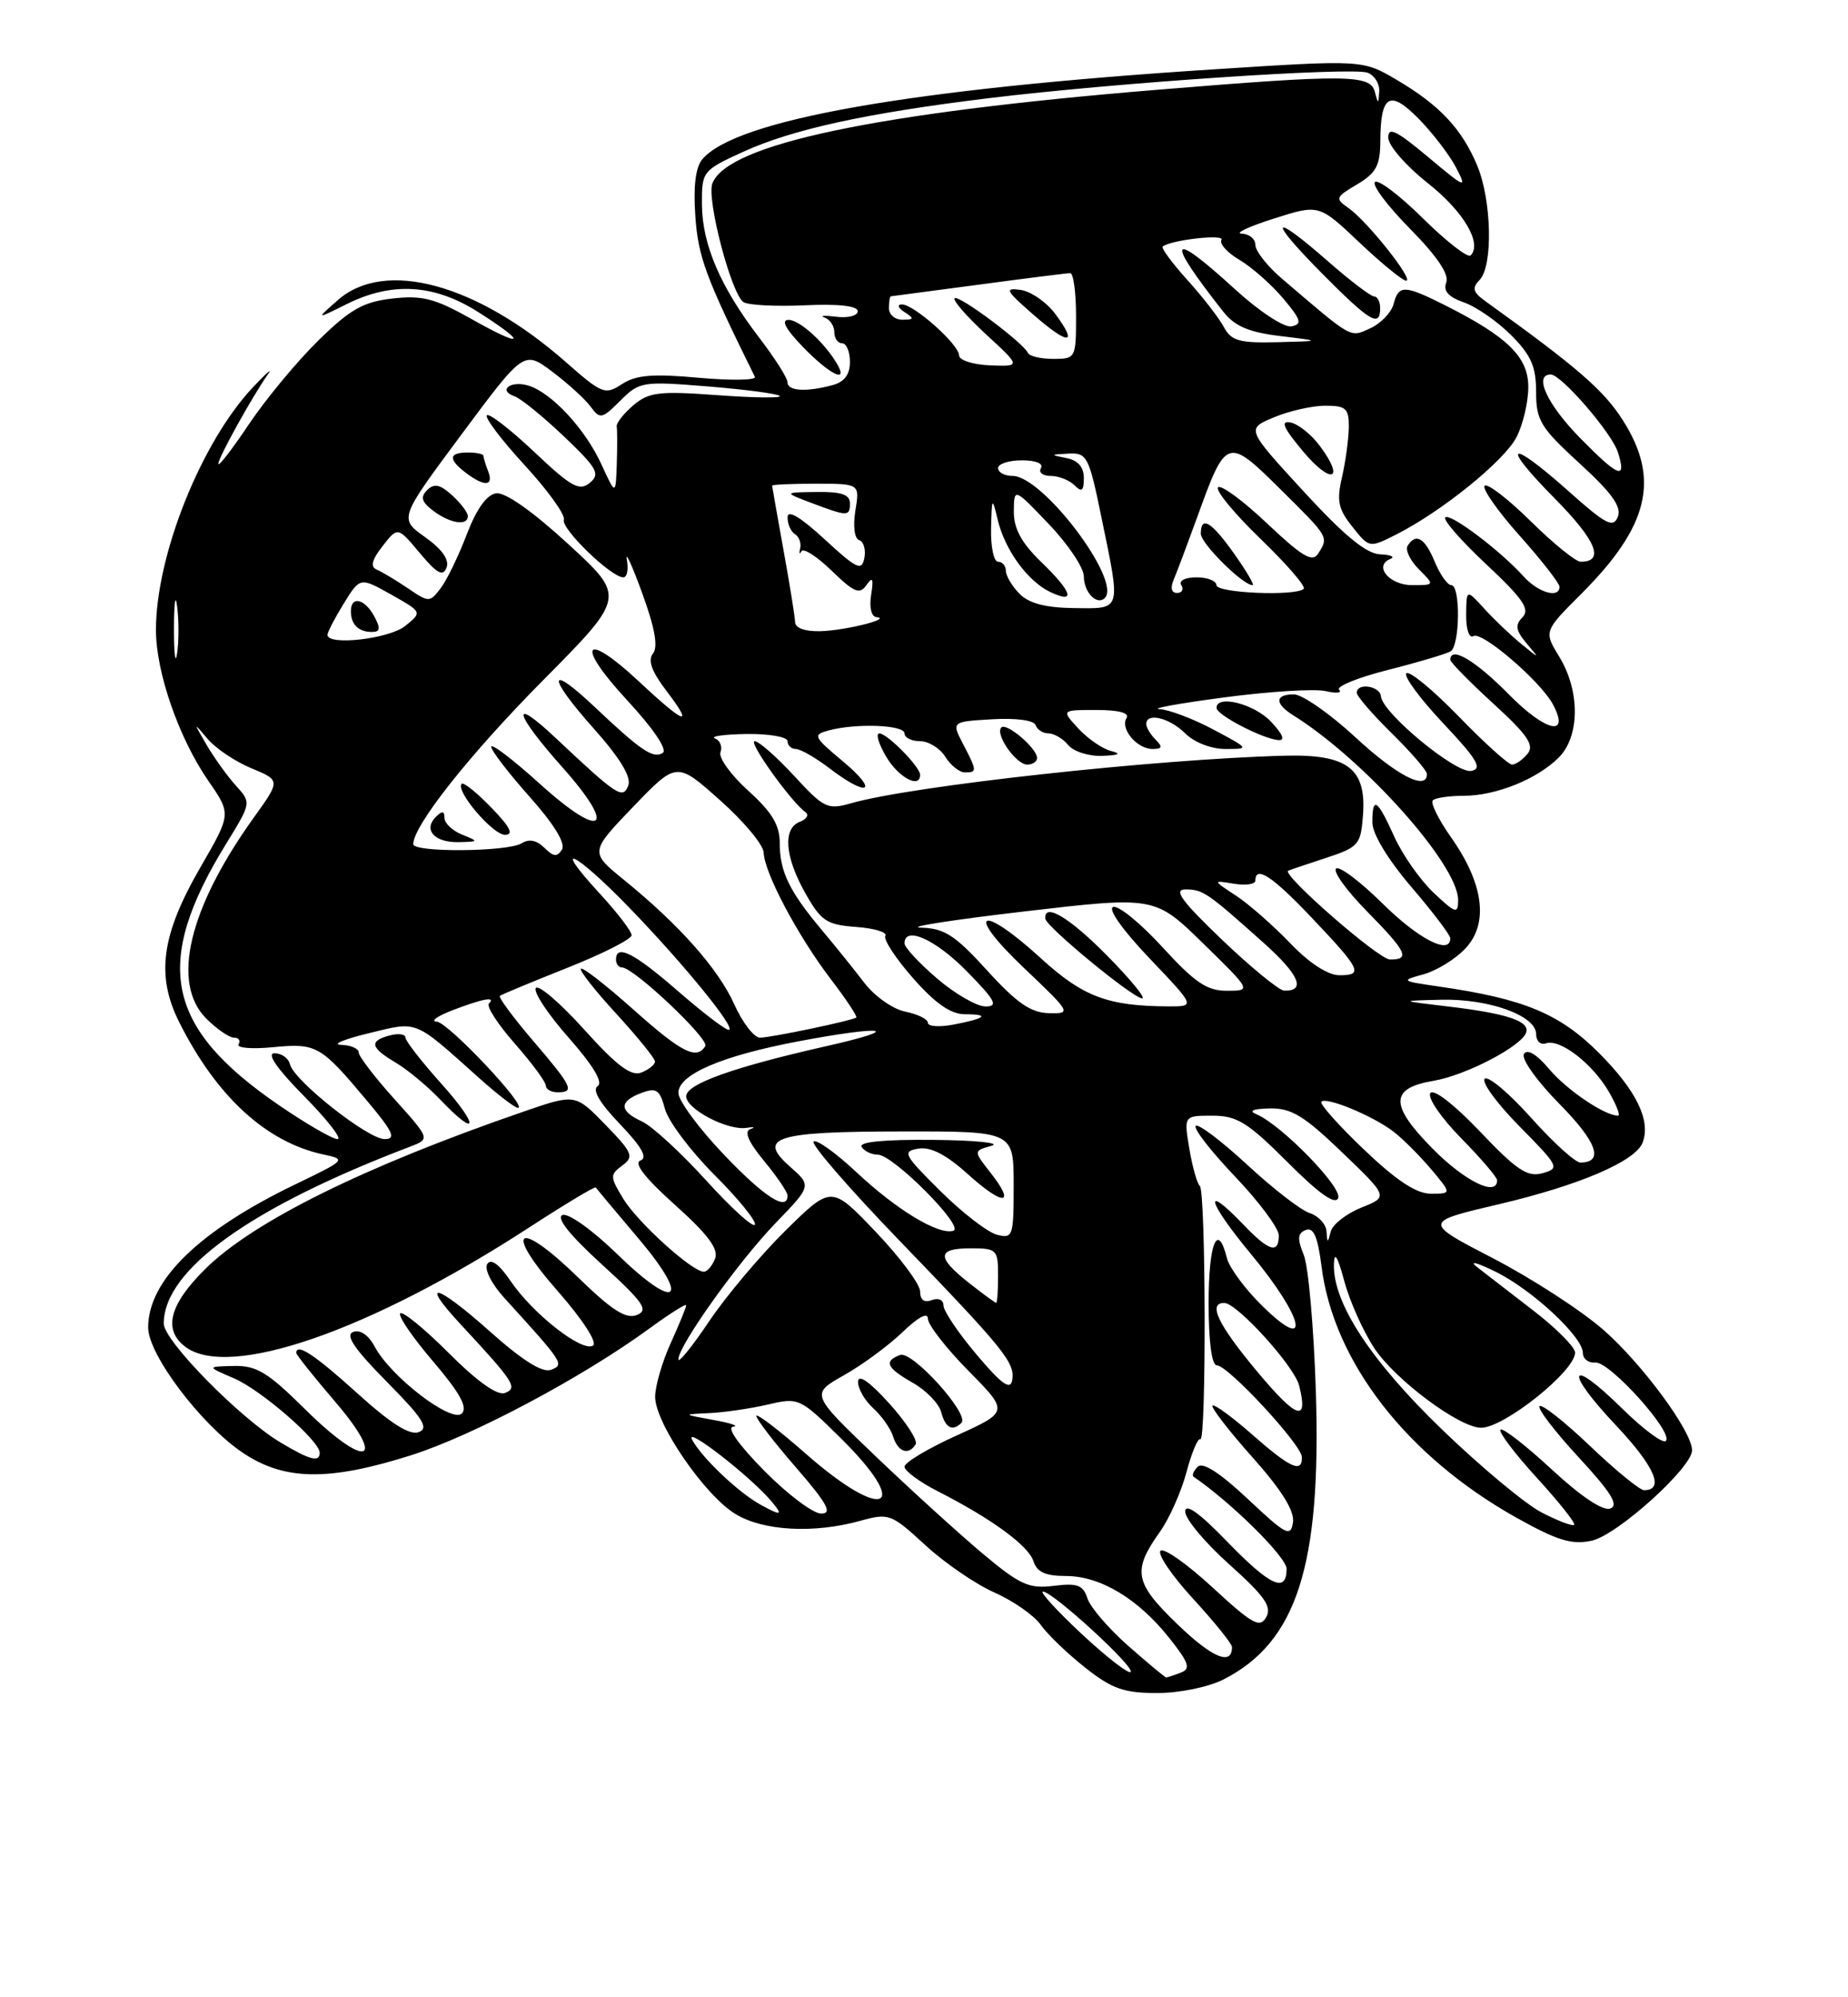 <?xml version="1.0" encoding="UTF-8" standalone="no"?>
<!DOCTYPE svg PUBLIC "-//W3C//DTD SVG 1.1//EN" "http://www.w3.org/Graphics/SVG/1.1/DTD/svg11.dtd" >
<svg xmlns="http://www.w3.org/2000/svg" xmlns:xlink="http://www.w3.org/1999/xlink" version="1.1" viewBox="0 0 237 256">
 <g >
 <path fill="currentColor"
d=" M 156.93 215.25 C 166.30 210.47 169.45 200.69 168.76 178.52 C 168.50 170.26 167.80 162.30 167.20 160.84 C 166.35 158.75 166.41 158.06 167.47 157.65 C 168.46 157.27 169.00 158.52 169.48 162.31 C 171.01 174.54 180.43 186.67 194.50 194.54 C 199.75 197.47 201.59 198.03 204.15 197.47 C 207.42 196.75 217.00 188.11 217.00 185.89 C 217.00 183.47 210.64 174.84 205.63 170.45 C 202.81 167.98 196.45 163.86 191.50 161.29 C 182.50 156.63 182.50 156.63 192.22 154.35 C 202.53 151.93 209.74 148.85 210.66 146.45 C 211.74 143.63 209.86 139.77 205.07 134.97 C 200.01 129.91 195.43 128.01 184.50 126.44 C 179.66 125.74 179.60 125.69 182.56 124.88 C 184.24 124.42 186.66 122.93 187.94 121.56 C 190.94 118.37 190.29 113.28 186.11 107.35 C 184.49 105.05 183.43 102.91 183.75 102.59 C 184.07 102.26 185.85 102.00 187.70 102.00 C 191.84 102.00 197.13 99.87 199.91 97.09 C 202.62 94.38 202.65 88.58 199.99 84.21 C 197.98 80.92 197.98 80.92 202.82 76.09 C 211.47 67.43 212.92 61.41 208.14 53.89 C 205.70 50.03 202.28 47.07 190.50 38.61 C 188.89 37.46 188.75 36.92 189.75 35.89 C 191.49 34.10 191.31 25.69 189.45 21.23 C 187.48 16.51 184.62 13.47 179.13 10.24 C 174.75 7.66 174.75 7.66 155.63 8.89 C 116.74 11.39 94.28 15.35 90.05 20.44 C 89.20 21.46 88.90 23.97 89.18 27.77 C 89.55 32.98 90.50 35.52 96.81 48.30 C 97.02 48.74 93.79 48.79 89.63 48.42 C 83.70 47.88 81.56 48.06 79.77 49.23 C 77.60 50.65 77.22 50.50 72.58 46.42 C 61.14 36.36 49.34 33.15 43.31 38.48 C 40.50 40.95 40.50 40.95 44.46 38.98 C 50.26 36.09 55.67 36.41 61.30 39.98 C 67.79 44.09 67.21 44.70 60.45 40.88 C 55.80 38.26 54.16 37.83 50.35 38.26 C 46.58 38.69 44.93 39.62 40.83 43.64 C 38.10 46.31 34.10 51.14 31.93 54.36 C 29.77 57.59 28.00 59.88 28.00 59.45 C 28.00 58.66 32.38 50.77 34.39 47.93 C 35.00 47.07 34.10 47.87 32.38 49.70 C 25.76 56.77 20.00 71.21 20.00 80.74 C 20.00 86.18 22.94 94.62 26.73 100.10 C 29.66 104.33 29.66 104.33 25.71 111.15 C 20.68 119.84 19.97 125.05 23.01 131.07 C 27.81 140.60 34.17 146.41 41.50 147.98 C 44.43 148.60 44.34 148.69 37.98 151.75 C 25.57 157.71 19.01 164.07 19.00 170.15 C 19.00 173.62 25.79 182.61 31.13 186.20 C 36.47 189.79 42.14 189.87 52.70 186.53 C 60.63 184.02 74.66 176.57 83.25 170.30 C 85.86 168.39 88.00 167.04 88.00 167.31 C 88.00 167.57 87.11 169.74 86.02 172.14 C 84.93 174.54 84.03 177.63 84.02 179.01 C 83.99 182.36 90.33 191.62 94.31 194.05 C 97.88 196.23 104.36 196.58 110.32 194.93 C 114.00 193.91 114.29 194.02 118.64 198.02 C 121.12 200.31 125.12 203.05 127.54 204.12 C 129.95 205.19 132.62 207.05 133.47 208.26 C 134.31 209.46 136.87 211.92 139.14 213.72 C 142.60 216.46 144.13 217.00 148.39 217.00 C 151.28 217.00 154.99 216.24 156.93 215.25 Z  M 138.70 209.41 C 135.52 206.43 133.29 204.00 133.76 204.00 C 135.01 204.00 145.59 213.69 145.00 214.30 C 144.72 214.58 141.89 212.38 138.70 209.41 Z  M 144.70 210.96 C 142.18 208.74 139.82 206.00 139.46 204.87 C 138.91 203.16 138.18 202.88 135.15 203.26 C 131.96 203.66 130.81 203.14 126.00 199.11 C 122.98 196.57 116.78 190.94 112.23 186.59 C 103.96 178.68 103.96 178.68 108.23 176.27 C 110.58 174.95 113.96 172.46 115.75 170.74 C 117.74 168.82 119.00 168.15 119.00 169.02 C 119.00 169.80 121.34 172.80 124.19 175.69 C 129.38 180.95 129.38 180.95 122.69 183.99 C 119.01 185.65 116.00 187.46 116.00 187.99 C 116.00 188.52 117.90 189.93 120.23 191.12 C 127.20 194.67 131.90 198.11 132.54 200.11 C 132.98 201.50 134.08 202.00 136.70 202.00 C 141.11 202.00 145.97 204.92 149.96 209.95 C 152.50 213.16 152.74 213.89 151.42 214.39 C 150.55 214.73 149.71 215.00 149.56 215.00 C 149.41 215.00 147.22 213.18 144.70 210.96 Z  M 117.43 185.12 C 117.73 184.63 116.20 182.27 114.03 179.87 C 111.51 177.08 110.07 176.08 110.04 177.10 C 110.02 177.97 110.89 179.49 111.97 180.48 C 113.06 181.46 114.22 183.10 114.54 184.13 C 115.17 186.12 116.52 186.58 117.43 185.12 Z  M 123.30 182.37 C 124.39 181.28 116.97 173.07 115.43 173.67 C 113.30 174.48 113.68 175.31 117.10 177.26 C 118.80 178.23 120.43 179.91 120.71 181.01 C 121.24 183.03 122.16 183.51 123.30 182.37 Z  M 151.02 208.20 C 145.48 202.87 145.19 201.35 148.74 196.36 C 149.95 194.67 151.48 191.23 152.16 188.70 C 152.83 186.18 153.63 184.27 153.94 184.47 C 154.72 184.95 154.65 152.62 153.87 152.00 C 153.53 151.72 152.93 149.59 152.53 147.25 C 151.82 143.00 151.82 143.00 155.49 143.00 C 158.64 143.00 160.01 143.85 165.12 148.96 C 169.20 153.04 171.26 154.49 171.62 153.55 C 172.15 152.17 164.30 144.14 161.14 142.82 C 160.08 142.38 160.68 142.12 162.84 142.07 C 165.60 142.01 167.24 143.01 172.12 147.70 C 178.06 153.40 178.06 153.40 174.59 154.78 C 172.68 155.55 170.92 156.92 170.67 157.83 C 170.27 159.37 170.22 159.37 170.12 157.82 C 170.05 156.89 169.09 155.85 167.98 155.49 C 166.86 155.14 163.25 152.35 159.95 149.29 C 156.64 146.23 153.67 143.99 153.35 144.31 C 153.03 144.64 155.29 147.55 158.38 150.79 C 161.47 154.03 164.00 157.43 164.00 158.34 C 164.00 160.76 162.74 160.39 159.50 157.00 C 154.18 151.45 154.80 153.94 160.42 160.72 C 167.21 168.89 168.29 173.64 161.96 167.46 C 159.73 165.29 157.66 162.50 157.35 161.26 C 156.16 156.50 155.00 159.33 155.00 167.00 C 155.00 171.99 155.40 175.00 156.06 175.00 C 157.49 175.00 166.91 185.16 166.96 186.75 C 167.03 188.87 165.47 188.17 160.60 183.88 C 158.02 181.61 155.73 179.94 155.50 180.16 C 155.28 180.39 157.58 183.37 160.62 186.78 C 164.38 191.00 166.04 193.66 165.82 195.13 C 165.53 197.05 164.93 196.74 160.04 192.14 C 156.49 188.80 154.25 187.35 153.61 187.99 C 153.07 188.53 152.83 189.10 153.07 189.27 C 157.99 192.65 165.00 199.59 165.00 201.08 C 165.00 204.26 162.89 203.29 157.31 197.52 C 153.78 193.88 152.00 192.61 152.00 193.75 C 152.00 194.69 154.55 197.74 157.66 200.52 C 162.18 204.57 163.14 205.93 162.39 207.27 C 161.58 208.72 160.64 208.20 155.52 203.48 C 152.26 200.47 149.25 198.35 148.83 198.77 C 148.41 199.19 150.30 201.97 153.03 204.94 C 155.76 207.91 158.00 210.69 158.00 211.11 C 158.00 213.55 155.47 212.49 151.02 208.20 Z  M 197.73 193.87 C 195.66 192.81 189.92 188.03 184.96 183.25 C 175.78 174.39 170.94 167.00 171.07 162.05 C 171.11 160.32 171.54 161.00 172.40 164.20 C 173.09 166.78 174.83 170.65 176.25 172.80 C 178.94 176.87 187.18 183.00 189.95 183.00 C 192.91 183.00 202.00 175.73 202.00 173.37 C 202.00 172.68 199.64 170.29 196.75 168.06 C 193.86 165.83 190.60 163.31 189.50 162.46 C 188.33 161.55 189.26 161.76 191.72 162.96 C 196.44 165.25 203.00 171.34 203.00 173.42 C 203.00 174.17 203.72 174.72 204.60 174.64 C 206.44 174.48 214.68 183.65 213.64 184.69 C 213.26 185.07 210.72 183.18 208.00 180.50 C 201.14 173.75 200.52 175.58 207.25 182.70 C 212.20 187.95 213.53 191.00 210.84 191.00 C 210.30 191.00 207.18 188.45 203.92 185.34 C 200.66 182.23 197.74 179.93 197.44 180.23 C 197.14 180.53 199.40 183.47 202.45 186.78 C 206.61 191.27 207.64 192.93 206.52 193.35 C 205.59 193.71 202.76 191.82 198.99 188.33 C 195.66 185.25 192.71 182.96 192.43 183.24 C 192.15 183.52 194.25 186.30 197.09 189.41 C 199.94 192.52 202.09 195.24 201.88 195.44 C 201.67 195.65 199.81 194.94 197.73 193.87 Z  M 97.50 192.84 C 94.67 191.27 90.02 186.86 88.76 184.53 C 87.72 182.61 96.37 189.33 98.97 192.47 C 100.47 194.27 100.21 194.33 97.50 192.84 Z  M 98.00 188.50 C 94.70 185.15 93.14 182.94 94.03 182.86 C 94.84 182.78 93.70 182.39 91.50 182.00 C 87.50 181.28 87.50 181.28 91.00 181.12 C 92.92 181.03 96.30 180.53 98.50 180.02 C 102.43 179.10 102.59 179.18 107.75 184.26 C 117.07 193.44 113.45 195.20 103.40 186.38 C 99.88 183.29 97.00 181.09 97.00 181.49 C 97.00 181.90 99.29 184.88 102.10 188.11 C 106.11 192.74 106.79 194.00 105.31 194.00 C 104.28 194.00 100.99 191.53 98.00 188.50 Z  M 36.00 184.90 C 30.78 181.79 21.00 171.84 21.00 169.65 C 21.00 162.74 32.15 154.74 52.62 146.96 C 55.17 145.98 55.17 145.98 50.59 140.88 C 48.06 138.08 46.00 135.38 46.00 134.89 C 46.00 134.40 44.99 133.96 43.75 133.92 C 42.51 133.87 44.09 133.21 47.26 132.44 C 53.69 130.88 52.96 130.58 61.53 138.25 C 63.84 140.31 66.04 142.00 66.42 142.00 C 67.81 142.00 57.47 131.02 56.00 130.94 C 55.17 130.89 56.08 130.24 58.00 129.50 C 61.89 128.00 63.66 127.68 62.70 128.63 C 62.35 128.98 63.85 131.30 66.03 133.77 C 68.21 136.25 70.00 138.67 70.00 139.14 C 70.00 139.61 70.67 140.00 71.50 140.00 C 73.75 140.00 73.42 139.31 68.36 133.39 C 65.80 130.40 63.89 127.81 64.11 127.64 C 64.32 127.47 68.21 125.86 72.75 124.05 C 77.29 122.25 81.00 120.37 81.00 119.87 C 81.00 119.36 79.14 116.94 76.87 114.48 C 70.58 107.65 73.72 109.14 80.62 116.25 C 87.71 123.56 94.58 132.00 93.45 132.00 C 93.01 132.00 90.07 129.75 86.91 127.00 C 81.31 122.13 79.00 120.96 79.00 123.00 C 79.00 123.55 79.35 124.00 79.77 124.00 C 81.27 124.00 91.00 133.19 90.45 134.08 C 89.33 135.89 87.41 134.91 81.20 129.37 C 77.74 126.29 74.73 123.94 74.50 124.16 C 74.28 124.39 76.33 126.99 79.05 129.95 C 81.77 132.92 84.00 135.66 84.00 136.06 C 84.00 136.46 83.21 137.09 82.25 137.47 C 80.94 137.99 79.10 136.60 74.90 131.94 C 71.81 128.52 69.03 126.14 68.71 126.65 C 68.40 127.17 70.31 130.04 72.96 133.04 C 76.08 136.58 77.38 138.75 76.65 139.21 C 75.91 139.67 76.91 141.38 79.51 144.08 C 82.31 147.01 83.09 148.40 82.13 148.75 C 81.23 149.08 82.75 151.02 86.56 154.43 C 90.76 158.19 92.18 160.08 91.71 161.31 C 91.35 162.24 90.70 163.00 90.26 163.00 C 88.76 163.00 81.77 156.67 79.93 153.65 C 78.22 150.83 78.21 150.57 79.80 149.39 C 81.34 148.25 81.15 147.77 77.64 144.16 C 73.78 140.19 73.78 140.19 67.14 142.48 C 46.67 149.53 32.41 156.58 26.25 162.72 C 21.71 167.24 20.90 170.44 23.75 172.61 C 29.35 176.86 47.44 170.59 67.86 157.33 C 72.46 154.34 76.31 152.03 76.41 152.20 C 76.51 152.36 78.94 155.28 81.82 158.67 C 88.69 166.76 86.82 168.21 79.15 160.74 C 76.03 157.70 72.90 155.46 72.15 155.73 C 71.27 156.06 73.03 158.27 77.15 162.03 C 82.55 166.95 83.23 167.93 81.67 168.55 C 80.28 169.10 78.47 167.94 74.17 163.76 C 66.36 156.15 64.44 157.42 71.54 165.50 C 74.75 169.16 76.65 172.10 76.05 172.47 C 74.65 173.34 68.36 168.42 65.51 164.23 C 64.02 162.04 62.96 161.26 62.49 162.01 C 62.09 162.67 63.03 164.55 64.66 166.34 C 72.29 174.72 72.41 174.90 70.67 175.57 C 69.57 175.99 67.01 174.39 62.81 170.64 C 55.90 164.49 53.71 163.97 59.10 169.77 C 65.95 177.14 66.44 177.90 64.76 178.54 C 63.79 178.91 61.23 177.10 57.57 173.44 C 54.45 170.32 51.64 168.02 51.33 168.34 C 51.02 168.65 52.91 171.42 55.54 174.49 C 58.97 178.51 60.01 180.39 59.23 181.17 C 57.94 182.46 50.13 176.49 48.06 172.61 C 47.26 171.11 46.18 170.38 45.29 170.72 C 44.24 171.12 45.43 172.88 49.60 177.10 C 54.25 181.80 55.04 183.05 53.70 183.56 C 52.55 184.00 50.11 182.46 45.85 178.60 C 40.36 173.64 38.00 172.08 38.00 173.42 C 38.00 173.65 40.24 176.46 42.99 179.67 C 49.79 187.62 46.90 188.32 39.10 180.60 C 34.33 175.88 32.90 175.01 29.97 175.08 C 26.50 175.16 26.50 175.16 30.00 176.66 C 33.48 178.15 41.00 184.68 41.00 186.20 C 41.00 187.47 39.75 187.14 36.00 184.90 Z  M 56.59 138.89 C 54.07 136.08 52.00 133.42 52.00 132.99 C 52.00 132.55 51.10 132.42 50.00 132.71 C 47.30 133.42 47.48 134.26 50.75 136.20 C 52.26 137.10 54.82 139.22 56.44 140.92 C 61.36 146.09 61.50 144.35 56.59 138.89 Z  M 161.24 175.81 C 156.21 169.79 154.87 167.00 157.00 167.00 C 158.64 167.00 165.98 175.09 166.61 177.59 C 167.82 182.39 166.32 181.89 161.24 175.81 Z  M 125.25 173.63 C 122.91 170.86 121.00 168.03 121.00 167.33 C 121.00 166.61 120.35 166.31 119.50 166.64 C 118.53 167.01 118.00 166.62 118.00 165.53 C 118.00 164.61 115.44 161.17 112.31 157.89 C 106.63 151.93 106.63 151.93 100.75 157.71 C 97.52 160.90 93.10 166.14 90.94 169.36 C 88.77 172.59 87.00 174.78 87.00 174.23 C 87.00 172.48 94.71 161.68 99.49 156.74 C 104.09 151.98 104.09 151.98 101.29 149.51 C 97.06 145.77 99.42 145.03 115.75 145.02 C 130.00 145.00 130.00 145.00 130.00 151.91 C 130.00 158.50 129.90 158.79 127.83 158.25 C 126.64 157.93 123.37 155.41 120.58 152.64 C 115.87 147.97 115.67 147.57 117.80 147.22 C 119.37 146.97 121.36 148.00 124.13 150.50 C 128.71 154.63 130.34 154.52 127.03 150.31 C 124.83 147.51 124.83 147.51 127.16 146.86 C 128.45 146.49 125.09 146.15 119.69 146.10 C 113.38 146.04 110.10 146.36 110.50 147.00 C 110.84 147.55 111.78 148.00 112.59 148.00 C 114.53 148.00 123.74 157.25 122.28 157.74 C 120.42 158.36 115.03 155.11 109.83 150.24 C 107.16 147.74 104.69 145.98 104.34 146.32 C 104.00 146.67 108.84 152.26 115.11 158.76 C 128.88 173.03 130.20 174.67 129.81 176.91 C 129.58 178.23 128.45 177.42 125.25 173.63 Z  M 124.25 164.42 C 120.08 161.13 120.14 160.00 124.50 160.00 C 127.83 160.00 128.00 160.17 128.00 163.50 C 128.00 165.43 127.89 167.00 127.75 166.99 C 127.61 166.98 126.04 165.83 124.25 164.42 Z  M 90.58 151.32 C 87.33 147.74 83.62 144.33 82.33 143.74 C 79.39 142.40 79.37 141.17 82.25 140.09 C 84.19 139.37 84.61 139.66 85.28 142.14 C 85.71 143.72 88.55 147.51 91.60 150.56 C 94.64 153.60 96.99 156.48 96.82 156.96 C 96.64 157.44 93.84 154.90 90.58 151.32 Z  M 92.78 147.93 C 89.60 144.59 87.00 141.06 87.00 140.08 C 87.00 137.72 92.53 135.34 102.34 133.48 C 113.49 131.37 116.12 131.80 106.01 134.08 C 94.06 136.78 88.00 138.94 88.00 140.51 C 88.00 142.15 93.29 144.93 95.73 144.56 C 96.70 144.41 96.93 144.48 96.24 144.72 C 95.39 145.01 95.96 146.34 97.99 148.80 C 99.65 150.81 101.00 152.80 101.00 153.23 C 101.00 155.35 97.99 153.41 92.78 147.93 Z  M 174.92 147.34 C 171.66 144.23 169.20 141.47 169.46 141.21 C 170.11 140.55 176.02 143.00 178.68 145.02 C 179.87 145.93 182.05 148.10 183.52 149.84 C 186.18 153.00 186.18 153.00 183.51 153.00 C 181.64 153.00 179.09 151.32 174.92 147.34 Z  M 183.68 147.18 C 178.20 141.62 178.24 139.47 183.85 138.53 C 188.01 137.82 195.15 134.10 195.73 132.33 C 196.21 130.87 193.17 129.87 185.50 128.98 C 179.50 128.27 179.50 128.27 184.78 128.14 C 190.92 127.98 197.00 130.17 197.00 132.53 C 197.00 133.43 197.56 133.97 198.25 133.73 C 200.04 133.10 204.19 136.28 206.31 139.90 C 207.30 141.61 207.84 143.00 207.51 143.00 C 205.80 143.00 200.94 139.71 198.68 137.03 C 197.08 135.13 195.87 134.40 195.44 135.09 C 195.06 135.70 197.10 138.56 200.00 141.50 C 204.81 146.37 205.74 148.98 202.69 149.01 C 202.04 149.02 199.18 146.43 196.35 143.26 C 193.51 140.09 190.84 137.85 190.41 138.27 C 189.97 138.70 191.99 141.45 194.89 144.39 C 199.94 149.50 200.06 149.75 197.83 150.37 C 195.90 150.91 194.52 150.00 189.80 145.03 C 186.44 141.51 183.82 139.49 183.43 140.12 C 183.06 140.71 184.84 143.30 187.38 145.88 C 189.92 148.46 192.00 150.89 192.00 151.28 C 192.00 153.45 187.82 151.39 183.68 147.18 Z  M 35.81 141.68 C 21.19 131.68 19.54 123.53 29.00 108.15 C 32.24 102.89 32.24 102.89 30.25 100.69 C 29.16 99.49 27.48 97.15 26.51 95.50 C 24.79 92.55 24.79 92.53 26.63 94.71 C 27.66 95.93 30.18 97.62 32.24 98.47 C 35.98 100.02 35.98 100.02 32.53 104.82 C 24.18 116.45 21.92 126.01 26.45 130.55 C 27.80 131.90 29.41 133.00 30.01 133.00 C 30.62 133.00 30.88 133.38 30.59 133.85 C 30.30 134.32 32.30 134.49 35.03 134.22 C 40.61 133.69 41.12 133.98 47.12 141.15 C 50.43 145.09 50.84 146.00 49.32 146.00 C 47.17 146.00 37.66 138.48 37.18 136.40 C 37.00 135.63 36.11 135.00 35.21 135.00 C 34.15 135.00 35.48 136.94 39.00 140.50 C 41.99 143.53 43.91 146.00 43.28 146.00 C 42.65 146.00 39.29 144.06 35.81 141.68 Z  M 94.18 128.75 C 92.12 124.18 87.16 118.58 80.06 112.81 C 75.63 109.21 75.63 109.21 81.20 103.41 C 86.78 97.61 86.78 97.61 92.33 102.56 C 95.39 105.27 97.91 108.30 97.94 109.28 C 98.02 111.86 102.30 119.92 106.50 125.44 C 108.50 128.05 109.99 130.30 109.82 130.42 C 109.23 130.83 98.86 133.00 97.47 133.00 C 96.71 133.00 95.23 131.09 94.18 128.75 Z  M 119.00 131.10 C 119.00 130.63 117.70 129.99 116.12 129.67 C 114.53 129.36 112.17 127.70 110.87 126.00 C 109.56 124.29 107.10 121.23 105.39 119.20 C 101.22 114.23 100.00 111.71 100.00 108.06 C 100.00 105.75 99.01 104.10 95.95 101.34 C 93.73 99.33 92.13 97.11 92.40 96.41 C 92.67 95.70 92.35 94.91 91.69 94.64 C 91.04 94.38 92.86 94.12 95.75 94.08 C 98.64 94.04 101.00 94.45 101.00 95.00 C 101.00 95.55 101.48 96.00 102.07 96.00 C 102.65 96.00 104.61 97.12 106.41 98.50 C 111.34 102.26 112.79 101.51 108.13 97.61 C 104.30 94.41 104.20 94.18 106.28 93.62 C 109.83 92.67 116.00 92.91 116.00 94.00 C 116.00 94.55 116.90 95.00 117.99 95.00 C 119.09 95.00 120.55 95.90 121.23 97.00 C 121.92 98.10 123.05 99.00 123.74 99.00 C 125.33 99.00 125.32 98.84 123.51 95.36 C 122.02 92.50 122.02 92.50 127.24 92.19 C 130.30 92.01 132.61 92.32 132.81 92.94 C 133.01 93.52 133.75 94.00 134.46 94.00 C 135.17 94.00 136.32 94.67 137.00 95.50 C 137.68 96.33 139.65 96.95 141.37 96.88 C 143.53 96.80 143.88 96.61 142.50 96.26 C 141.40 95.99 139.51 94.69 138.30 93.38 C 136.10 91.00 136.10 91.00 140.61 91.00 C 143.49 91.00 144.88 91.38 144.47 92.04 C 143.63 93.41 145.81 96.00 147.82 96.00 C 149.05 96.00 149.13 95.73 148.20 94.80 C 147.54 94.14 147.00 93.24 147.00 92.80 C 147.00 91.28 150.00 92.00 152.00 94.00 C 153.15 95.15 155.33 96.00 157.15 96.00 C 160.27 96.00 160.25 95.98 155.60 93.50 C 153.01 92.12 149.91 90.95 148.70 90.89 C 147.49 90.83 151.22 90.15 157.00 89.39 C 162.78 88.62 168.62 88.26 170.00 88.58 C 171.37 88.90 172.16 88.82 171.74 88.41 C 171.32 87.99 174.15 86.84 178.03 85.86 C 181.91 84.88 185.51 83.80 186.04 83.48 C 187.24 82.73 187.32 75.00 186.12 75.00 C 185.64 75.00 184.68 73.65 184.00 72.00 C 182.73 68.93 181.58 68.26 180.52 69.96 C 180.20 70.49 180.84 71.84 181.96 72.96 C 184.00 75.00 184.00 75.00 181.11 75.00 C 178.17 75.00 176.12 72.53 178.31 71.64 C 178.96 71.38 178.38 71.11 177.00 71.05 C 175.22 70.98 172.38 68.64 167.16 62.96 C 159.82 54.97 159.82 54.97 163.38 53.49 C 165.34 52.67 168.30 52.00 169.97 52.00 C 172.61 52.00 173.00 52.35 172.98 54.75 C 172.96 56.26 172.57 59.14 172.11 61.15 C 171.40 64.18 171.62 65.25 173.44 67.52 C 175.61 70.25 175.61 70.25 179.06 68.51 C 184.94 65.53 192.90 59.09 194.49 56.03 C 195.32 54.42 196.00 51.52 196.00 49.60 C 196.00 45.76 193.35 43.16 185.29 39.11 C 180.09 36.50 179.37 36.49 178.72 38.98 C 178.43 40.06 177.09 41.46 175.73 42.08 C 173.09 43.28 173.57 43.55 164.33 35.65 C 162.50 34.08 161.00 32.16 161.00 31.40 C 161.00 30.63 160.21 29.98 159.25 29.95 C 158.29 29.92 160.12 29.05 163.33 28.03 C 169.15 26.17 169.15 26.17 174.33 31.07 C 177.17 33.76 179.88 35.97 180.33 35.98 C 181.43 36.01 175.37 28.37 172.96 26.68 C 171.19 25.45 171.25 25.28 174.05 23.63 C 176.46 22.20 177.00 21.22 177.02 18.19 C 177.04 12.15 178.21 11.44 181.92 15.20 C 183.71 17.02 185.87 19.83 186.72 21.45 C 188.18 24.25 187.99 24.18 183.13 20.11 C 179.07 16.71 178.01 16.20 178.04 17.66 C 178.06 18.67 180.32 21.27 183.07 23.44 C 187.69 27.08 190.13 31.20 188.60 32.74 C 188.24 33.09 185.50 30.96 182.50 28.00 C 179.50 25.04 176.73 22.94 176.33 23.33 C 175.94 23.73 177.97 26.43 180.85 29.34 C 184.29 32.83 185.87 35.17 185.48 36.20 C 185.06 37.29 185.74 38.06 187.74 38.76 C 189.32 39.31 192.04 41.20 193.80 42.96 C 196.35 45.51 197.00 46.98 197.00 50.22 C 197.00 53.89 197.56 54.80 202.58 59.40 C 206.71 63.17 207.99 64.95 207.48 66.24 C 206.90 67.72 205.95 67.23 201.20 62.99 C 193.48 56.11 192.29 56.71 199.40 63.90 C 204.72 69.28 205.84 72.00 202.72 72.00 C 202.08 72.00 199.20 69.66 196.31 66.81 C 193.41 63.95 190.76 61.91 190.40 62.26 C 190.05 62.62 192.06 65.49 194.88 68.65 C 197.70 71.81 200.00 74.76 200.00 75.20 C 200.00 76.75 197.29 75.98 195.40 73.89 C 192.37 70.53 185.96 65.71 185.35 66.32 C 185.04 66.63 187.42 69.35 190.64 72.36 C 195.32 76.74 196.25 78.10 195.26 79.11 C 194.28 80.11 194.38 80.79 195.76 82.44 C 197.50 84.50 197.50 84.50 195.06 82.50 C 193.71 81.40 191.59 79.38 190.34 78.00 C 188.06 75.50 188.06 75.50 188.03 78.81 C 188.01 80.67 188.42 81.86 188.96 81.53 C 190.04 80.85 197.56 87.31 199.15 90.27 C 201.42 94.53 198.24 93.81 193.49 88.99 C 189.20 84.64 186.00 82.75 186.00 84.57 C 186.00 84.89 188.49 87.42 191.52 90.19 C 195.92 94.21 196.81 95.52 195.90 96.62 C 195.27 97.38 194.38 98.00 193.91 98.00 C 193.45 98.00 190.36 95.22 187.06 91.81 C 183.75 88.41 180.74 85.93 180.36 86.30 C 179.99 86.67 182.12 89.56 185.09 92.71 C 189.47 97.36 190.15 98.52 188.69 98.81 C 186.74 99.20 177.28 91.39 177.10 89.25 C 176.99 87.91 174.00 87.47 174.00 88.79 C 174.00 89.23 176.03 91.57 178.50 94.00 C 180.97 96.43 183.00 98.77 183.00 99.21 C 183.00 101.40 179.15 99.43 173.83 94.50 C 170.56 91.48 167.01 89.00 165.94 89.00 C 163.50 89.00 163.45 90.17 165.82 91.66 C 174.97 97.37 187.00 110.84 187.00 115.36 C 187.00 117.18 186.70 117.10 183.87 114.44 C 182.15 112.82 179.88 109.59 178.82 107.25 C 176.63 102.40 176.00 101.98 176.00 105.42 C 176.00 106.88 177.99 110.16 180.99 113.67 C 183.74 116.88 185.99 119.84 185.99 120.25 C 186.02 122.47 181.93 120.38 177.31 115.81 C 174.41 112.95 171.73 110.94 171.34 111.33 C 170.94 111.72 172.73 114.19 175.31 116.81 C 180.42 122.00 180.90 123.01 178.25 122.98 C 176.79 122.96 164.30 112.06 165.21 111.60 C 165.37 111.52 167.53 110.79 170.00 109.98 C 174.26 108.58 174.52 108.28 174.80 104.45 C 175.24 98.49 172.80 96.65 164.76 96.86 C 148.24 97.29 116.95 100.72 109.17 102.95 C 106.14 103.82 105.67 103.60 101.84 99.44 C 99.59 97.00 97.31 95.00 96.79 95.00 C 95.88 95.00 101.47 102.80 103.31 104.11 C 103.78 104.45 103.45 105.00 102.58 105.33 C 100.36 106.18 100.64 109.81 103.29 114.50 C 105.30 118.06 106.01 118.53 109.80 118.81 C 112.13 118.98 113.82 119.49 113.54 119.94 C 113.26 120.39 114.86 122.84 117.10 125.38 C 119.96 128.63 121.94 130.00 123.75 130.00 C 127.03 130.00 126.42 130.54 122.25 131.33 C 120.46 131.67 119.00 131.57 119.00 131.10 Z  M 118.00 99.31 C 118.00 98.29 113.78 94.00 112.77 94.00 C 112.28 94.00 112.68 95.35 113.66 97.00 C 115.23 99.66 118.00 101.14 118.00 99.31 Z  M 133.00 97.15 C 133.00 95.92 129.09 92.58 128.42 93.24 C 127.57 94.09 130.30 98.00 131.74 98.00 C 132.43 98.00 133.00 97.62 133.00 97.15 Z  M 163.00 92.50 C 160.85 90.21 155.97 88.98 156.02 90.75 C 156.05 91.64 161.87 94.67 163.92 94.86 C 164.86 94.95 164.54 94.14 163.00 92.50 Z  M 169.26 57.15 C 168.18 55.69 166.48 54.34 165.50 54.15 C 164.17 53.89 164.57 54.82 167.11 57.85 C 170.73 62.18 172.57 61.58 169.26 57.15 Z  M 177.00 39.50 C 177.00 38.67 176.65 38.00 176.23 38.00 C 175.81 38.00 173.15 35.98 170.32 33.50 C 162.98 27.08 162.51 27.94 169.50 35.00 C 175.67 41.23 177.00 42.03 177.00 39.50 Z  M 126.60 124.39 C 122.48 119.86 121.12 118.98 118.10 118.90 C 116.12 118.84 122.06 117.91 131.30 116.83 C 148.10 114.87 148.10 114.87 154.30 120.92 C 160.50 126.98 160.50 126.98 157.35 126.99 C 154.80 127.00 153.24 125.95 149.10 121.42 C 146.29 118.35 143.44 116.02 142.76 116.25 C 142.04 116.49 143.97 119.21 147.42 122.83 C 153.30 129.00 153.30 129.00 149.90 128.99 C 142.10 128.96 138.91 127.77 133.53 122.86 C 125.73 115.73 123.62 116.74 131.22 123.97 C 137.39 129.83 137.45 129.93 134.50 129.86 C 132.19 129.80 130.37 128.54 126.60 124.39 Z  M 142.00 122.50 C 137.14 117.58 133.89 115.64 134.06 117.75 C 134.14 118.76 145.25 127.91 146.47 127.96 C 147.00 127.98 144.99 125.53 142.00 122.50 Z  M 120.18 125.42 C 117.88 123.45 116.00 121.43 116.00 120.92 C 116.00 118.62 119.97 120.40 124.00 124.50 C 127.67 128.24 128.07 129.00 126.39 129.00 C 125.27 129.00 122.48 127.39 120.18 125.42 Z  M 156.74 120.47 C 151.52 115.48 150.45 114.00 152.03 114.00 C 154.27 114.00 154.82 114.38 162.08 120.87 C 166.63 124.94 167.53 127.05 164.69 126.97 C 164.04 126.95 160.46 124.02 156.74 120.47 Z  M 165.45 120.88 C 163.28 118.62 160.15 115.87 158.50 114.79 C 155.50 112.82 155.50 112.82 158.25 113.27 C 159.76 113.52 161.00 113.34 161.00 112.86 C 161.00 110.88 163.19 112.32 168.19 117.59 C 174.53 124.27 174.89 125.00 171.79 125.00 C 170.30 125.00 167.91 123.45 165.45 120.88 Z  M 69.81 108.66 C 68.84 107.69 67.84 107.49 66.91 108.08 C 65.15 109.19 53.00 109.29 53.00 108.20 C 53.00 105.82 60.25 96.67 69.63 87.21 C 80.25 76.50 80.25 76.50 72.87 69.73 C 68.32 65.55 64.79 63.06 63.63 63.23 C 62.42 63.40 61.10 65.25 59.86 68.50 C 58.81 71.25 57.31 74.35 56.52 75.39 C 55.10 77.24 55.02 77.24 52.29 75.39 C 50.75 74.35 48.96 73.28 48.30 73.00 C 47.46 72.65 47.69 71.75 49.06 70.00 C 51.01 67.50 51.01 67.50 53.84 70.89 C 56.05 73.53 56.81 73.94 57.27 72.75 C 57.65 71.75 56.69 70.39 54.51 68.84 C 51.17 66.46 51.17 66.46 59.18 55.69 C 67.20 44.91 67.20 44.91 70.85 47.66 C 72.86 49.17 75.07 51.19 75.76 52.14 C 76.94 53.76 77.21 53.70 79.56 51.35 C 82.00 48.91 82.37 48.85 90.79 49.53 C 95.58 49.92 99.72 50.47 100.00 50.75 C 100.28 51.04 96.67 50.99 92.00 50.65 C 84.53 50.10 83.22 50.26 81.23 51.94 C 79.98 53.00 79.02 54.23 79.09 54.68 C 79.17 55.13 79.17 57.30 79.10 59.50 C 78.96 63.50 78.96 63.50 77.12 59.50 C 75.06 55.00 70.79 50.39 67.82 49.44 C 65.52 48.71 63.77 50.02 66.00 50.80 C 66.82 51.09 69.68 53.42 72.35 55.96 C 76.61 60.03 77.01 60.75 75.64 61.89 C 74.30 62.99 73.27 62.42 68.53 57.94 C 65.47 55.05 62.73 52.93 62.44 53.23 C 62.14 53.53 64.33 56.41 67.30 59.64 C 70.27 62.86 72.52 66.00 72.31 66.61 C 71.92 67.75 78.37 74.00 79.94 74.00 C 80.42 74.00 80.62 72.99 80.39 71.75 C 80.16 70.51 81.05 72.42 82.35 76.00 C 83.98 80.45 84.42 82.89 83.75 83.75 C 83.05 84.62 83.56 86.04 85.43 88.50 C 89.08 93.28 87.87 92.89 82.00 87.40 C 74.89 80.75 73.70 82.48 80.40 89.72 C 83.81 93.40 85.64 96.11 84.99 96.51 C 83.76 97.27 82.20 96.22 76.27 90.62 C 70.22 84.90 70.12 86.62 76.11 93.34 C 79.49 97.13 80.99 99.58 80.58 100.66 C 79.88 102.49 79.21 102.06 71.25 94.58 C 65.37 89.05 65.92 91.39 72.14 98.36 C 79.26 106.36 77.28 107.75 69.19 100.43 C 65.78 97.35 63.00 95.23 63.00 95.72 C 63.00 96.20 65.21 99.08 67.92 102.12 C 71.05 105.63 72.56 108.10 72.07 108.89 C 71.46 109.87 70.97 109.82 69.81 108.66 Z  M 59.25 106.97 C 58.01 106.47 57.00 105.51 57.00 104.83 C 57.00 103.93 56.70 103.90 55.89 104.71 C 54.24 106.36 55.74 108.01 58.81 107.94 C 61.42 107.88 61.43 107.85 59.25 106.97 Z  M 63.01 103.51 C 61.16 101.60 59.44 100.22 59.21 100.46 C 58.35 101.31 63.18 107.00 64.76 107.00 C 65.93 107.00 65.44 106.02 63.01 103.51 Z  M 60.00 66.15 C 60.00 65.69 59.09 64.49 57.98 63.48 C 56.43 62.08 55.68 61.92 54.78 62.82 C 53.88 63.72 54.07 64.34 55.55 65.46 C 57.72 67.10 60.00 67.45 60.00 66.15 Z  M 62.61 60.42 C 62.27 59.55 62.00 58.65 62.00 58.42 C 62.00 58.19 61.10 58.00 60.00 58.00 C 57.54 58.00 57.45 58.86 59.75 60.61 C 62.13 62.41 63.34 62.33 62.61 60.42 Z  M 22.31 80.50 C 22.32 77.20 22.50 75.97 22.72 77.77 C 22.95 79.57 22.94 82.27 22.71 83.77 C 22.49 85.27 22.30 83.80 22.31 80.50 Z  M 42.00 81.37 C 42.00 81.02 42.94 79.21 44.09 77.35 C 46.18 73.97 46.18 73.97 50.17 76.21 C 54.16 78.46 54.16 78.46 51.97 80.23 C 49.91 81.89 42.00 82.80 42.00 81.37 Z  M 48.00 79.00 C 46.78 76.73 45.00 76.33 45.00 78.33 C 45.00 80.04 45.97 81.00 47.70 81.00 C 48.76 81.00 48.83 80.55 48.00 79.00 Z  M 101.97 79.75 C 101.95 79.06 101.28 74.90 100.48 70.50 C 99.69 66.10 99.03 62.39 99.02 62.25 C 99.01 62.11 101.53 62.00 104.63 62.00 C 110.26 62.00 110.26 62.00 109.70 65.44 C 109.38 67.44 109.58 69.03 110.19 69.23 C 110.76 69.42 111.06 70.45 110.85 71.53 C 110.52 73.23 109.87 72.92 105.74 69.11 C 102.62 66.24 101.00 65.28 101.00 66.31 C 101.00 67.18 101.43 68.15 101.96 68.47 C 102.48 68.80 102.78 69.61 102.62 70.28 C 102.46 70.95 102.53 71.12 102.78 70.66 C 103.02 70.20 104.77 71.32 106.66 73.15 C 109.54 75.95 110.25 76.24 111.12 74.99 C 111.92 73.84 112.05 74.14 111.72 76.25 C 111.46 77.83 111.75 79.04 112.39 79.10 C 114.49 79.29 108.50 80.80 105.25 80.90 C 103.28 80.96 101.99 80.51 101.97 79.75 Z  M 109.00 64.50 C 109.00 63.39 107.89 63.01 104.75 63.06 C 100.50 63.11 100.50 63.11 104.00 64.44 C 108.72 66.22 109.00 66.23 109.00 64.50 Z  M 130.75 76.11 C 129.79 75.13 129.00 73.81 129.00 73.17 C 129.00 72.52 128.55 72.00 128.00 72.00 C 127.45 72.00 127.05 70.09 127.10 67.75 C 127.20 63.71 127.24 63.65 127.95 66.61 C 128.88 70.52 131.83 74.55 134.75 75.91 C 138.01 77.43 137.52 75.89 133.50 72.00 C 130.98 69.56 130.01 67.75 130.02 65.55 C 130.05 62.50 130.05 62.50 134.52 67.19 C 136.99 69.77 139.00 72.78 139.00 73.88 C 139.00 75.92 140.68 77.65 141.69 76.65 C 143.89 74.44 133.74 61.00 129.86 61.00 C 128.84 61.00 128.00 60.55 128.00 60.00 C 128.00 59.45 129.38 59.00 131.06 59.00 C 132.84 59.00 133.86 59.42 133.50 60.00 C 133.16 60.55 133.72 61.00 134.74 61.00 C 135.76 61.00 137.14 61.54 137.80 62.20 C 138.73 63.13 139.00 62.93 139.00 61.27 C 139.00 59.86 138.24 58.99 136.75 58.71 C 134.65 58.30 134.67 58.26 137.02 58.14 C 139.41 58.01 139.65 58.47 141.27 66.38 C 143.76 78.45 143.89 78.01 137.75 77.94 C 134.11 77.90 131.96 77.34 130.75 76.11 Z  M 150.54 74.25 C 150.95 73.29 152.31 69.66 153.57 66.20 C 157.24 56.04 157.41 55.98 164.17 62.67 C 170.47 68.90 170.41 68.80 169.05 70.96 C 168.31 72.12 167.02 71.36 162.51 67.10 C 159.42 64.17 156.58 62.09 156.21 62.46 C 155.83 62.83 158.27 65.79 161.63 69.04 C 164.99 72.28 167.49 75.17 167.20 75.47 C 166.22 76.44 156.00 76.02 156.00 75.00 C 156.00 74.45 154.85 74.00 153.44 74.00 C 151.99 74.00 151.15 74.43 151.50 75.00 C 151.84 75.55 151.59 76.00 150.95 76.00 C 150.22 76.00 150.07 75.34 150.54 74.25 Z  M 158.31 71.02 C 155.37 66.86 154.00 66.03 154.00 68.41 C 154.00 69.66 159.38 75.00 160.64 75.00 C 160.91 75.00 159.86 73.21 158.31 71.02 Z  M 202.69 56.19 C 198.43 51.87 196.63 48.00 198.88 48.00 C 200.23 48.00 206.70 55.49 207.49 57.96 C 208.63 61.57 207.62 61.20 202.69 56.19 Z  M 101.00 49.01 C 101.00 48.46 99.36 45.88 97.35 43.26 C 92.39 36.79 90.05 31.33 90.02 26.19 C 90.00 21.97 90.09 21.85 95.26 19.48 C 101.60 16.58 111.05 14.51 126.76 12.59 C 142.82 10.62 173.42 8.56 175.39 9.32 C 176.28 9.66 176.95 10.74 176.88 11.72 C 176.78 13.39 176.74 13.39 176.31 11.75 C 175.74 9.55 172.65 9.52 148.50 11.50 C 112.36 14.46 93.29 18.47 91.36 23.51 C 90.59 25.52 93.81 37.77 95.36 38.73 C 95.99 39.12 99.54 39.30 103.25 39.13 C 107.55 38.93 110.00 39.21 110.00 39.89 C 110.00 40.47 108.76 40.79 107.25 40.60 C 105.74 40.41 105.06 40.46 105.75 40.70 C 106.44 40.95 107.00 41.79 107.00 42.57 C 107.00 43.36 107.45 44.00 108.00 44.00 C 108.55 44.00 109.00 45.07 109.00 46.38 C 109.00 48.01 108.29 48.96 106.75 49.37 C 103.38 50.27 101.00 50.12 101.00 49.01 Z  M 107.41 46.75 C 105.86 44.01 102.57 41.00 101.13 41.00 C 100.12 41.00 100.76 42.19 103.00 44.50 C 106.34 47.94 108.80 49.20 107.41 46.75 Z  M 123.00 45.56 C 123.00 44.16 117.19 38.99 115.65 39.02 C 115.02 39.02 115.17 39.47 116.00 40.00 C 117.28 40.83 117.25 40.97 115.75 40.98 C 114.79 40.99 114.00 40.33 114.00 39.50 C 114.00 38.67 114.11 37.99 114.25 37.98 C 114.39 37.97 119.45 37.30 125.50 36.49 C 131.55 35.68 136.84 35.01 137.25 35.01 C 137.66 35.00 138.00 37.48 138.00 40.50 C 138.00 45.91 137.95 46.00 135.08 46.00 C 133.48 46.00 132.02 45.66 131.83 45.24 C 131.26 43.94 122.93 37.73 122.43 38.23 C 122.17 38.49 123.98 40.57 126.45 42.85 C 130.94 46.98 130.94 46.98 126.97 46.83 C 124.79 46.74 123.00 46.17 123.00 45.56 Z  M 135.33 40.23 C 134.21 38.73 132.22 37.35 130.90 37.16 C 128.78 36.86 128.97 37.23 132.50 40.31 C 137.06 44.29 138.32 44.25 135.33 40.23 Z  M 156.95 41.91 C 156.34 40.76 154.23 38.05 152.28 35.89 C 150.32 33.72 148.90 31.79 149.11 31.61 C 150.08 30.76 157.14 29.96 156.65 30.75 C 156.35 31.24 157.40 32.39 158.97 33.32 C 160.55 34.25 163.06 36.47 164.57 38.26 C 166.87 41.00 167.04 41.55 165.62 41.83 C 164.69 42.01 161.50 39.92 158.39 37.08 C 149.92 29.33 149.35 30.41 156.89 39.96 C 158.35 41.81 160.16 42.59 164.17 43.07 C 169.50 43.72 169.50 43.72 163.79 43.86 C 158.93 43.98 157.90 43.69 156.95 41.91 Z "/>
</g>
</svg>